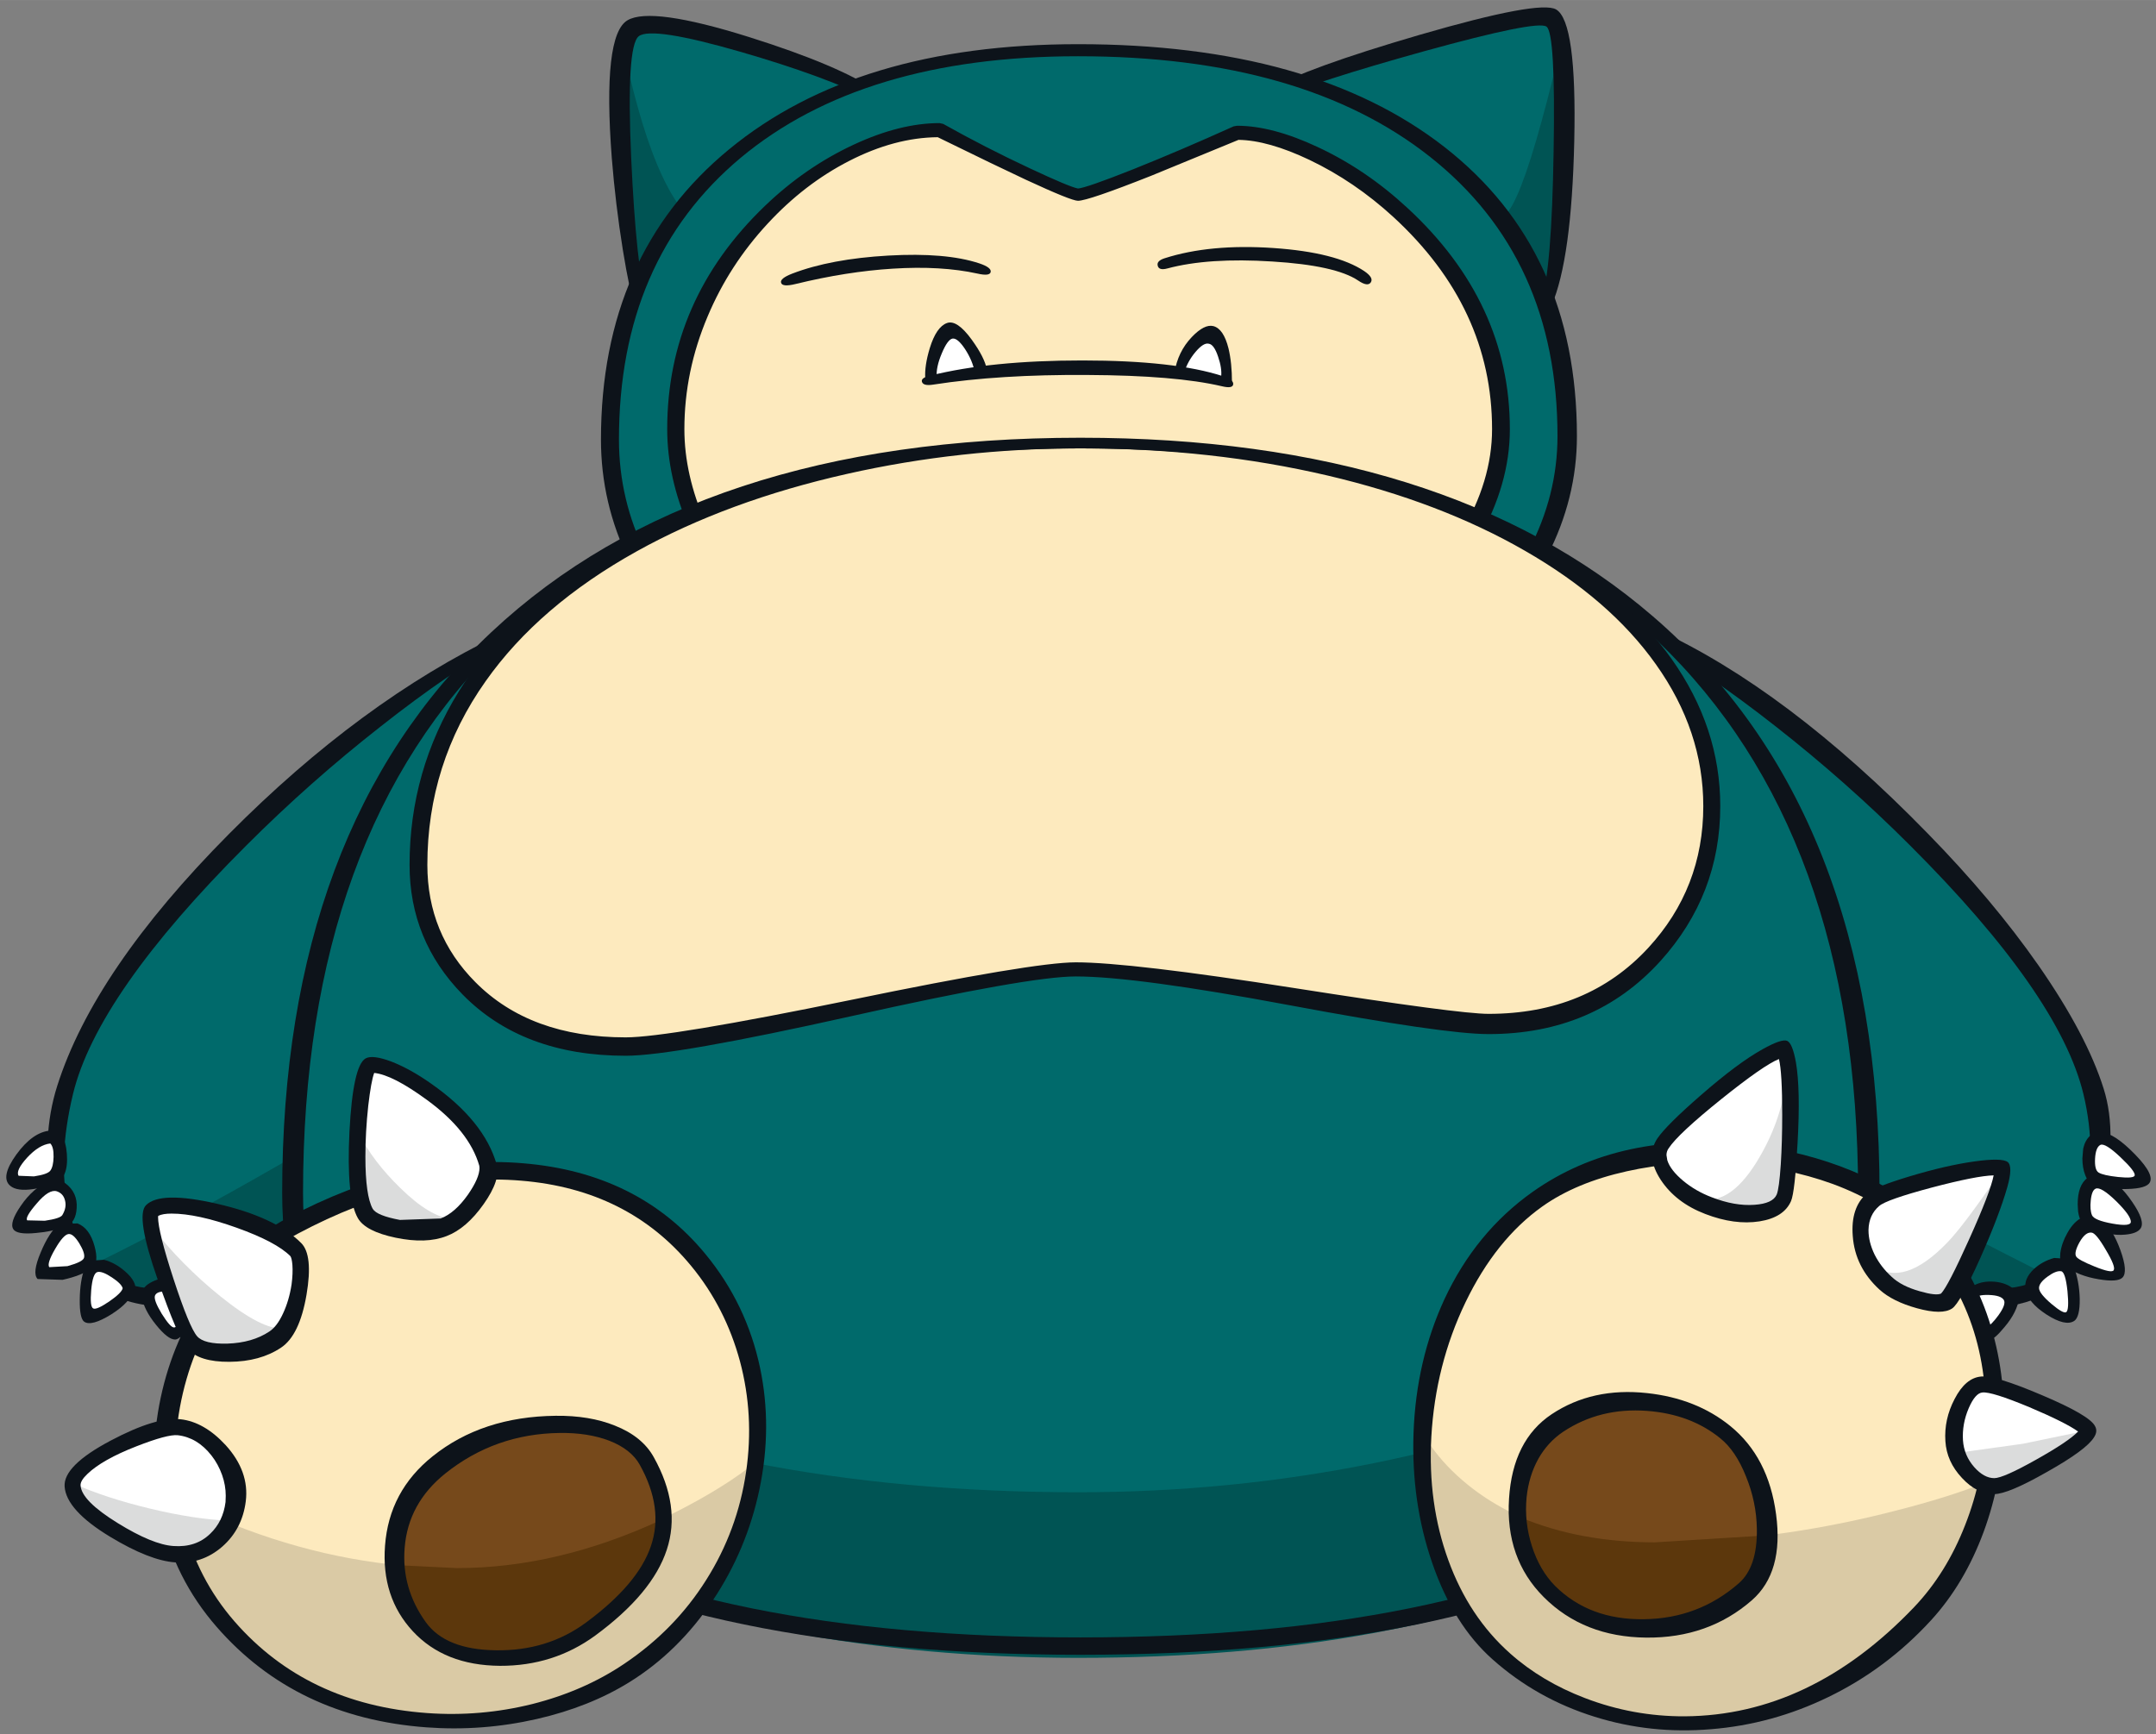 <?xml version='1.0' encoding='utf-8'?>
<svg xmlns="http://www.w3.org/2000/svg" version="1.1" width="527px" height="424px" viewBox="-1.65 -1.9 527.2 424.15"><rect x="-1.65" y="-1.9" width="527.2" height="424.15" fill="#808080" stroke="none"/><g><path fill="#006a6b" d="M206.45 19.0 Q214.85 23.0 208.15 36.25 201.95 48.5 190.05 56.8 L178.75 65.1 Q171.9 70.15 167.75 72.2 155.9 78.05 153.45 66.3 150.15 50.4 149.6 28.7 149.0 4.7 153.45 3.2 157.4 1.9 177.6 8.25 196.05 14.05 206.45 19.0"/><path fill="#006a6b" d="M378.0 2.6 Q381.55 5.7 380.65 31.85 379.85 56.5 376.7 70.05 375.4 75.8 364.15 69.6 354.4 64.3 340.85 52.35 327.95 40.95 320.05 31.15 311.5 20.55 314.9 19.0 323.35 15.0 348.7 8.0 375.65 0.55 378.0 2.6"/><path fill="#005454" d="M150.75 8.9 Q151.9 15.65 154.2 23.95 158.8 40.6 164.5 48.5 L153.45 66.3 Q151.8 55.95 150.6 43.6 148.25 18.95 150.75 8.9"/><path fill="#005454" d="M380.1 8.35 Q382.25 23.4 379.7 48.25 378.4 60.65 376.7 70.05 376.05 67.75 371.15 59.05 L366.35 50.75 Q369.9 47.55 375.35 27.6 378.1 17.65 380.1 8.35"/><path fill="#0d131a" d="M212.95 20.5 Q215.95 22.55 215.3 23.35 214.65 24.1 211.4 22.45 199.9 16.7 179.55 10.8 157.75 4.5 154.55 6.95 151.45 9.35 152.7 36.9 153.9 63.05 156.5 72.8 157.6 76.75 156.35 77.05 155.1 77.3 153.7 73.45 152.35 69.65 150.65 59.2 148.85 48.0 147.95 36.75 145.65 6.65 151.8 3.05 157.6 -0.35 181.5 7.15 203.75 14.15 212.95 20.5"/><path fill="#0d131a" d="M378.85 0.4 Q383.95 3.35 383.3 32.6 382.65 61.45 377.75 72.8 375.15 78.95 374.15 78.35 373.2 77.75 375.2 71.85 377.8 64.1 378.25 35.05 378.75 6.15 376.5 4.6 374.15 3.0 346.5 10.65 319.9 18.05 310.55 22.25 307.0 23.85 306.35 22.85 305.7 21.85 309.05 19.85 317.3 14.85 345.55 6.6 374.8 -1.9 378.85 0.4"/><path fill="#006a6b" d="M344.55 164.05 Q311.4 184.2 261.3 184.2 208.25 184.2 176.85 160.4 162.35 149.4 154.7 134.5 147.15 119.8 147.15 102.85 147.15 55.35 183.65 30.5 214.55 9.5 261.95 9.5 284.9 9.5 305.55 14.7 327.55 20.25 344.0 31.0 381.75 55.7 381.75 100.95 381.75 141.4 344.55 164.05"/><path fill="#fdeabe" d="M365.8 103.05 Q365.8 115.85 357.4 129.2 349.15 142.35 334.6 153.2 319.55 164.4 301.0 170.7 281.05 177.5 260.25 177.5 217.8 177.5 189.2 154.0 176.55 143.65 169.6 130.5 162.7 117.5 162.7 104.35 162.7 70.2 187.75 48.25 197.35 39.8 209.2 34.65 219.45 30.2 227.9 29.5 228.95 29.4 245.75 37.65 L262.35 45.9 280.2 38.55 Q298.6 31.2 301.45 31.2 310.0 31.2 320.75 36.2 332.15 41.45 341.85 50.45 365.8 72.7 365.8 103.05"/><path fill="#ffffff" d="M225.35 90.85 Q225.9 88.0 226.85 85.1 228.75 79.3 230.7 78.9 232.75 78.45 235.55 82.8 237.95 86.5 238.3 88.6 238.5 89.8 231.95 90.45 L225.35 90.85"/><path fill="#ffffff" d="M286.85 89.0 L289.05 84.35 Q291.75 79.75 294.1 80.15 296.5 80.55 297.75 86.05 L298.5 91.5 286.85 89.0"/><path fill="#0d131a" d="M372.2 132.6 Q379.2 119.2 379.2 104.75 379.2 61.15 348.1 36.5 317.0 11.85 261.95 11.85 209.25 11.85 179.45 36.7 149.7 61.6 149.7 105.6 149.7 120.35 156.35 133.7 163.3 147.75 176.75 158.25 207.4 182.3 261.95 182.3 318.4 182.3 350.8 157.55 364.85 146.8 372.2 132.6 M383.95 104.75 Q383.95 120.0 376.65 134.15 368.9 149.1 354.25 160.45 320.5 186.55 261.95 186.55 205.3 186.55 173.45 161.2 159.5 150.1 152.2 135.25 145.3 121.15 145.3 105.6 145.3 60.4 176.65 34.6 207.85 8.9 261.95 8.9 319.25 8.9 351.5 34.0 383.95 59.3 383.95 104.75"/><path fill="#0d131a" d="M367.55 103.05 Q367.55 116.55 359.8 130.1 352.05 143.65 338.1 154.5 323.5 165.85 304.7 172.2 284.45 179.0 261.95 179.0 212.35 179.0 184.25 152.05 172.9 141.15 166.9 127.3 161.5 114.9 161.5 103.05 161.5 71.4 185.4 48.45 195.3 38.95 207.15 33.45 218.45 28.2 228.1 28.2 L229.0 28.4 Q239.15 34.1 250.15 39.25 259.85 43.8 261.95 44.2 263.95 44.05 275.3 39.55 287.05 34.85 300.0 29.0 L300.85 28.85 Q309.45 28.85 320.55 34.05 332.35 39.55 342.45 48.9 367.55 72.05 367.55 103.05 M355.55 128.55 Q363.2 115.7 363.2 103.05 363.2 73.35 339.05 51.15 329.55 42.45 318.55 37.2 308.45 32.4 301.2 32.3 L279.8 41.1 Q264.4 47.2 261.95 47.2 260.3 47.2 249.2 42.05 242.55 38.95 227.65 31.65 217.1 31.75 206.0 37.45 195.05 43.05 186.05 52.8 176.65 62.95 171.4 75.45 165.7 88.9 165.7 103.05 165.7 114.2 170.85 125.95 176.65 139.0 187.5 149.25 214.45 174.7 261.95 174.7 282.95 174.7 302.2 168.25 320.15 162.3 334.3 151.55 347.9 141.25 355.55 128.55"/><path fill="#0d131a" d="M192.9 67.55 Q189.65 68.35 189.35 67.25 189.0 66.2 192.1 65.0 201.5 61.4 215.55 60.6 229.65 59.8 237.8 62.5 240.8 63.5 240.6 64.6 240.4 65.7 237.35 65.0 228.45 63.05 216.65 63.8 205.4 64.5 192.9 67.55"/><path fill="#0d131a" d="M331.95 64.4 Q334.3 66.0 333.55 67.15 332.8 68.3 330.45 66.7 324.95 63.0 309.45 62.05 293.9 61.05 283.8 63.75 281.75 64.3 281.45 63.1 281.1 61.9 283.15 61.25 294.25 57.7 309.7 58.75 325.05 59.8 331.95 64.4"/><path fill="#0d131a" d="M297.4 90.1 Q300.05 90.95 299.9 92.1 299.75 93.2 297.1 92.55 285.8 89.9 264.25 89.8 242.75 89.65 226.6 92.15 224.15 92.55 223.8 91.5 223.45 90.5 225.85 89.95 240.65 86.25 263.0 86.25 285.6 86.25 297.4 90.1"/><path fill="#0d131a" d="M231.25 80.9 Q230.05 81.15 228.65 84.5 227.2 87.9 227.4 90.4 224.65 91.8 224.6 90.6 224.4 87.55 225.7 83.25 227.3 78.05 229.9 77.1 232.35 76.2 235.95 81.15 239.1 85.5 239.65 88.4 239.8 89.25 238.35 89.65 236.85 90.0 236.7 89.15 236.2 86.35 234.35 83.5 232.5 80.7 231.25 80.9"/><path fill="#0d131a" d="M295.05 77.85 Q297.55 78.5 298.75 83.3 299.6 86.85 299.6 91.65 L298.25 91.7 Q296.9 90.95 296.95 90.25 297.2 88.2 296.2 85.3 295.2 82.3 293.9 82.15 292.65 81.85 290.7 84.15 288.75 86.45 287.9 89.25 287.65 90.1 286.5 90.1 285.4 90.1 285.55 89.2 286.35 84.15 289.75 80.55 292.85 77.3 295.05 77.85"/><path fill="#006a6b" d="M118.65 154.85 L137.6 269.2 Q130.8 275.05 111.35 286.65 90.0 299.35 75.65 305.35 55.85 313.6 41.95 315.25 23.15 317.45 17.75 307.05 7.05 286.45 14.9 263.45 21.8 243.05 45.25 215.9 59.95 198.9 83.05 180.45 100.8 166.25 118.65 154.85"/><path fill="#006a6b" d="M438.25 178.35 Q463.45 198.2 478.35 215.9 501.65 243.6 509.05 261.2 519.8 286.8 506.25 305.7 496.5 319.35 472.65 313.7 464.65 311.8 454.6 307.6 L441.65 301.9 Q433.1 298.35 415.4 287.9 398.7 278.05 385.45 269.05 L401.9 152.85 Q418.55 162.8 438.25 178.35"/><path fill="#005454" d="M137.2 238.05 Q139.75 241.6 140.85 248.6 142.05 255.9 140.85 262.1 139.5 269.3 135.3 272.1 73.15 313.35 47.25 314.8 30.95 315.7 24.75 311.45 22.8 310.15 22.05 308.45 L21.75 307.05 Q42.6 296.8 66.75 282.9 115.1 255.15 131.85 237.1 134.5 234.25 137.2 238.05"/><path fill="#005454" d="M380.8 241.5 Q383.35 239.55 389.3 245.35 402.2 258.0 452.65 285.6 477.85 299.45 500.5 310.7 495.3 314.05 486.85 314.4 475.2 314.9 458.85 309.55 443.1 304.35 416.85 289.1 397.7 277.95 388.5 271.3 385.5 269.15 382.75 262.4 380.1 255.95 379.4 249.85 378.65 243.2 380.8 241.5"/><path fill="#0d131a" d="M401.5 154.55 Q393.65 150.15 394.4 149.2 395.15 148.25 403.4 152.0 435.25 166.55 469.7 201.9 485.65 218.2 496.85 234.25 508.6 251.15 512.75 264.35 516.35 275.75 512.2 292.15 508.0 308.8 499.8 313.9 488.75 320.7 468.15 316.0 434.85 308.4 385.5 271.4 379.65 267.0 380.7 265.55 381.7 264.05 387.7 268.2 438.2 302.95 469.9 311.0 489.15 315.85 497.75 310.55 504.35 306.5 507.65 293.95 511.3 280.2 507.8 265.65 501.9 241.3 465.4 204.85 449.85 189.3 432.55 175.75 415.5 162.35 401.5 154.55"/><path fill="#0d131a" d="M481.25 312.35 Q483.25 311.35 485.95 311.55 488.55 311.75 490.3 313.0 L491.65 314.1 Q492.2 314.75 492.1 315.45 491.6 319.0 488.55 322.6 486.0 325.7 485.0 325.7 482.6 325.7 480.55 321.2 478.95 317.6 478.95 315.75 478.95 313.55 481.25 312.35"/><path fill="#ffffff" d="M484.7 314.8 Q487.7 314.9 488.35 316.05 488.95 317.1 487.0 319.8 485.15 322.3 484.3 322.45 483.7 322.45 482.35 319.6 480.9 316.65 481.3 315.75 481.7 314.7 484.7 314.8"/><path fill="#0d131a" d="M500.65 305.75 L503.85 305.95 Q505.0 306.55 505.4 307.8 506.8 311.4 506.9 315.75 506.95 320.2 505.55 321.15 503.4 322.55 498.8 319.6 494.15 316.6 493.65 313.35 493.2 310.85 495.65 308.5 497.75 306.55 500.65 305.75"/><path fill="#ffffff" d="M502.35 309.0 Q503.4 309.15 503.9 313.85 504.35 318.45 503.6 319.0 502.9 319.45 500.0 317.0 497.0 314.45 496.95 313.15 496.9 311.85 499.05 310.3 501.1 308.8 502.35 309.0"/><path fill="#0d131a" d="M507.75 295.75 Q510.2 294.8 512.25 296.5 514.95 298.6 516.85 303.85 518.75 309.15 517.35 310.55 516.15 311.75 511.5 310.95 506.6 310.15 503.5 307.8 L502.5 306.9 Q502.1 306.35 502.1 305.5 L502.15 304.55 Q502.5 302.05 503.9 299.6 505.55 296.65 507.75 295.75"/><path fill="#ffffff" d="M509.8 299.55 Q510.9 299.65 513.3 303.8 515.75 307.9 515.2 308.75 514.75 309.55 510.55 307.85 506.45 306.2 506.0 305.35 505.5 304.35 506.85 301.9 508.3 299.35 509.8 299.55"/><path fill="#0d131a" d="M508.8 286.15 Q510.6 284.75 512.95 285.75 516.5 287.3 519.7 292.0 522.95 296.7 521.8 298.5 520.95 299.8 517.95 300.05 514.15 300.4 509.0 298.45 507.0 297.65 506.5 294.4 L506.4 292.6 Q506.4 287.95 508.8 286.15"/><path fill="#ffffff" d="M510.8 288.8 Q512.1 288.25 515.8 291.85 519.4 295.4 519.4 296.9 519.4 298.15 514.9 297.35 510.45 296.55 509.9 295.3 509.35 294.0 509.6 291.65 509.85 289.2 510.8 288.8"/><path fill="#0d131a" d="M507.55 281.4 L507.75 279.0 Q508.2 277.0 509.4 275.9 510.6 274.85 512.2 275.0 515.4 275.25 520.45 280.45 525.55 285.7 523.8 287.6 522.55 288.95 517.2 288.9 L510.55 288.1 Q509.05 287.55 508.25 285.5 507.55 283.7 507.55 281.4"/><path fill="#ffffff" d="M511.95 278.1 Q513.1 277.55 516.85 281.1 520.5 284.55 520.35 285.55 520.2 286.35 516.3 285.95 512.6 285.55 511.5 284.85 510.5 284.2 510.65 281.45 510.8 278.7 511.95 278.1"/><path fill="#0d131a" d="M126.2 151.5 Q127.05 152.0 122.45 154.55 108.45 162.35 91.45 175.75 74.15 189.3 58.6 204.85 22.1 241.3 16.2 265.65 12.4 281.5 15.05 293.4 17.7 305.3 26.2 310.55 34.85 315.85 54.1 311.0 85.75 302.95 136.3 268.2 141.95 264.35 142.95 265.8 143.95 267.3 138.5 271.4 97.2 302.55 64.75 313.0 37.15 321.85 24.2 313.9 14.2 307.75 11.1 291.3 8.3 276.4 12.35 263.65 21.35 235.3 54.35 202.05 86.55 169.6 120.55 153.3 125.35 151.0 126.2 151.5"/><path fill="#0d131a" d="M45.25 311.35 Q47.75 312.65 47.75 315.05 47.75 316.6 45.35 321.0 42.75 325.7 41.15 325.7 39.4 325.7 36.5 322.1 33.5 318.4 33.05 315.25 32.8 313.45 34.5 312.2 36.6 310.75 39.7 310.45 42.95 310.15 45.25 311.35"/><path fill="#ffffff" d="M40.9 322.75 Q40.0 322.75 37.9 319.4 35.85 316.0 36.25 314.95 36.65 314.0 38.45 313.95 L42.15 314.25 Q44.2 314.55 44.55 315.1 44.55 317.3 43.15 320.1 41.8 322.75 40.9 322.75"/><path fill="#0d131a" d="M23.8 306.2 Q26.5 306.9 28.95 309.05 31.85 311.55 31.45 313.85 L30.95 313.5 Q30.45 316.45 25.55 319.55 20.7 322.55 18.95 321.35 17.8 320.55 17.85 315.95 17.9 311.35 19.05 308.2 19.5 306.95 20.6 306.4 L23.8 306.2"/><path fill="#ffffff" d="M22.15 309.2 Q23.3 308.9 25.7 310.5 28.05 312.05 28.35 313.15 28.15 314.25 25.05 316.4 21.95 318.5 21.15 318.1 20.3 317.7 20.65 313.65 21.0 309.55 22.15 309.2"/><path fill="#0d131a" d="M17.3 297.3 Q20.25 298.45 21.45 302.8 22.6 306.95 20.9 308.2 18.4 310.05 13.65 311.1 L7.55 310.9 Q6.15 309.5 8.3 304.4 10.35 299.45 12.8 297.45 L17.3 297.3"/><path fill="#ffffff" d="M15.1 299.9 Q16.25 299.75 17.75 302.2 19.2 304.6 18.9 305.7 18.65 306.7 14.85 307.75 L10.4 308.0 Q9.75 307.15 11.8 303.6 13.85 300.05 15.1 299.9"/><path fill="#0d131a" d="M10.7 286.7 L12.65 286.5 Q13.3 286.7 14.35 287.5 17.35 289.75 17.1 293.55 16.9 297.1 14.45 298.05 11.2 299.3 7.1 299.65 2.45 300.1 1.6 298.7 0.6 297.15 3.4 293.05 6.4 288.6 10.7 286.7"/><path fill="#ffffff" d="M12.25 289.45 Q13.85 290.0 14.25 291.7 14.7 293.4 13.6 295.25 13.1 296.1 9.3 296.65 L5.0 296.55 Q4.4 295.8 7.35 292.4 10.35 288.85 12.25 289.45"/><path fill="#0d131a" d="M2.35 280.45 Q6.35 274.95 10.65 274.6 14.25 274.35 14.7 280.3 15.15 286.25 11.7 287.55 9.05 288.55 6.5 288.9 2.5 289.5 0.85 288.1 -1.65 286.0 2.35 280.45"/><path fill="#ffffff" d="M10.65 277.75 Q11.5 278.6 11.45 281.05 11.4 283.4 10.65 284.4 10.0 285.3 6.65 285.8 L2.9 285.65 Q2.1 284.4 4.95 281.25 7.9 278.05 10.65 277.75"/><path fill="#006a6b" d="M454.05 283.55 Q454.05 347.55 393.35 376.9 344.5 400.5 259.15 400.5 172.2 400.5 121.8 370.7 69.9 340.05 69.9 285.25 69.9 245.45 82.0 212.7 94.25 179.55 118.0 155.95 142.35 131.7 177.35 119.0 213.75 105.8 259.7 105.8 354.6 105.8 405.2 153.75 454.05 200.1 454.05 283.55"/><path fill="#fdeabe" d="M360.25 125.75 Q385.95 137.2 400.15 153.2 416.4 171.55 416.4 194.6 416.4 221.45 398.55 236.15 384.1 248.0 365.2 248.0 356.5 248.0 318.55 241.7 280.55 235.4 262.0 235.4 250.75 235.4 235.75 238.35 227.45 240.0 208.05 244.85 189.65 249.45 179.35 251.35 163.25 254.3 150.2 254.3 124.4 254.3 110.95 236.95 100.9 224.05 100.9 208.45 100.9 184.65 114.05 164.85 126.45 146.2 149.4 132.65 171.45 119.6 200.8 112.65 229.75 105.8 262.0 105.8 284.9 105.8 309.8 110.5 337.95 115.8 360.25 125.75"/><path fill="#005454" d="M436.0 348.8 Q420.5 366.7 393.15 379.35 340.7 403.55 262.0 403.55 224.4 403.55 190.25 397.05 155.4 390.45 129.05 378.0 101.4 364.9 86.5 346.85 70.5 327.55 70.5 304.2 L73.05 306.75 Q76.5 309.95 80.95 313.4 95.25 324.45 114.35 333.65 175.5 363.05 262.0 363.05 336.55 363.05 403.05 334.4 423.85 325.4 441.3 314.65 450.05 309.3 454.65 305.7 452.6 329.65 436.0 348.8"/><path fill="#0d131a" d="M402.95 370.1 Q452.7 341.65 452.7 289.85 452.7 201.8 403.6 154.8 354.5 107.75 262.55 107.75 170.6 107.75 121.55 154.8 72.45 201.8 72.45 289.85 72.45 341.65 122.2 370.1 171.95 398.55 262.55 398.55 353.2 398.55 402.95 370.1 M457.95 289.85 Q457.95 343.45 406.5 373.15 355.1 402.8 262.55 402.8 170.0 402.8 118.7 373.15 67.35 343.45 67.35 289.85 67.35 200.7 118.5 152.7 169.2 105.15 262.55 105.15 351.85 105.15 402.55 148.85 457.95 196.6 457.95 289.85"/><path fill="#0d131a" d="M403.25 160.55 Q392.05 144.75 371.25 132.8 350.5 120.85 323.0 114.4 294.6 107.75 262.55 107.75 233.15 107.75 205.45 114.0 176.35 120.55 154.1 132.9 130.1 146.25 117.1 164.7 102.85 184.85 102.85 209.6 102.85 226.5 114.6 238.3 128.0 251.8 151.35 251.8 161.75 251.8 206.4 242.65 251.0 233.45 261.4 233.45 274.75 233.45 314.9 239.75 355.05 246.05 362.35 246.05 386.5 246.05 401.4 229.9 414.85 215.3 414.85 195.25 414.85 176.85 403.25 160.55 M324.55 112.3 Q352.9 118.8 374.15 130.9 395.55 143.05 407.1 159.25 419.0 176.05 419.0 195.25 419.0 216.9 404.4 233.1 388.2 251.0 362.35 251.0 351.45 251.0 313.75 243.95 276.1 236.9 261.4 236.9 249.95 236.9 206.6 246.6 163.2 256.3 151.35 256.3 126.15 256.3 111.45 241.3 98.5 228.05 98.5 209.6 98.5 186.6 110.6 167.1 122.35 148.15 144.4 134.25 166.35 120.45 196.25 113.1 226.8 105.6 262.55 105.6 295.5 105.6 324.55 112.3"/><path fill="#fdeabe" d="M43.7 378.95 Q38.95 368.1 38.95 357.5 38.95 323.5 62.1 303.7 84.3 284.7 120.4 284.7 148.4 284.7 166.75 305.65 174.75 314.75 179.15 326.3 183.45 337.55 183.45 348.9 183.45 360.6 178.95 372.5 174.15 385.3 165.25 395.35 143.9 419.45 108.35 419.45 77.85 419.45 57.45 398.9 48.6 390.05 43.7 378.95"/><path fill="#fdeabe" d="M413.95 280.1 Q445.55 280.1 464.95 296.3 485.6 313.6 485.6 344.35 485.6 357.45 480.15 370.8 474.65 384.35 464.75 395.2 442.05 420.0 409.35 420.0 380.6 420.0 362.15 399.15 354.25 390.15 349.9 378.8 345.7 367.85 345.7 356.95 345.7 320.3 366.65 299.2 385.55 280.1 413.95 280.1"/><path fill="#dacaa5" d="M43.7 365.65 Q50.6 369.2 58.55 372.15 83.9 381.6 110.05 381.6 136.2 381.6 162.6 368.4 175.8 361.8 183.75 355.2 183.75 363.15 179.3 373.45 174.3 385.0 165.6 394.65 143.15 419.45 108.35 419.45 74.7 419.45 53.8 394.7 46.4 386.0 42.0 375.65 38.4 367.3 38.4 362.7 L43.7 365.65"/><path fill="#dacaa5" d="M345.55 347.2 L348.15 351.6 Q351.85 356.85 357.3 361.25 374.75 375.3 403.05 375.3 431.35 375.3 460.75 367.85 475.45 364.15 484.45 360.4 484.45 368.5 478.85 378.65 473.05 389.15 463.25 398.15 439.45 420.0 409.35 420.0 374.6 420.0 358.2 395.35 345.55 376.45 345.55 347.2"/><path fill="#0d131a" d="M446.5 287.65 Q434.95 283.45 421.45 282.65 408.2 281.85 396.15 284.55 383.75 287.3 375.5 293.15 364.1 301.25 356.7 316.6 349.35 331.9 348.35 349.5 347.45 365.75 352.5 379.65 357.55 393.55 367.65 402.5 375.35 409.35 385.95 413.4 397.7 417.9 410.3 417.85 441.1 417.65 466.4 391.15 474.25 382.9 478.85 371.15 483.45 359.5 483.9 346.8 484.85 318.25 466.45 299.85 458.8 292.2 446.5 287.65 M451.2 284.45 Q462.8 289.2 469.5 295.9 479.3 305.7 484.15 319.35 488.65 332.05 488.35 346.35 488.05 360.1 483.4 372.75 478.7 385.45 470.55 394.35 459.65 406.25 445.4 413.15 431.7 419.8 416.75 421.0 401.95 422.25 388.25 417.95 374.15 413.55 363.35 403.95 353.75 395.45 348.55 380.3 343.4 365.35 344.0 348.5 344.65 330.8 351.55 315.85 359.2 299.45 373.1 289.6 394.35 274.55 425.95 278.1 439.45 279.6 451.2 284.45"/><path fill="#0d131a" d="M37.65 368.85 Q34.5 354.75 37.65 339.9 40.7 325.6 48.8 314.0 57.05 302.15 68.5 296.05 98.2 280.2 126.35 282.6 154.5 284.95 170.85 304.8 180.9 317.0 184.2 332.6 187.25 347.1 184.05 362.35 180.95 377.1 172.65 389.5 164.2 402.1 152.25 409.5 142.5 415.55 129.65 418.5 116.3 421.55 102.65 420.55 70.7 418.2 51.35 396.0 41.05 384.2 37.65 368.85 M71.2 299.8 Q60.25 305.65 52.6 316.9 44.95 328.15 42.35 342.25 39.7 356.85 43.2 370.55 46.65 384.25 55.7 394.65 73.35 414.9 102.75 417.05 115.8 418.0 128.5 414.85 141.15 411.65 151.0 405.0 163.35 396.7 171.0 384.55 178.7 372.4 180.8 358.0 182.8 344.2 179.3 331.05 175.75 317.9 167.4 307.75 152.0 289.0 125.8 286.85 99.6 284.65 71.2 299.8"/><path fill="#ffffff" d="M89.2 258.35 Q92.45 257.8 102.75 265.15 114.05 273.25 116.75 280.5 118.5 285.25 113.3 291.8 109.05 297.15 105.3 298.85 101.8 300.45 96.0 299.75 89.0 298.95 86.95 294.65 84.8 290.15 86.15 274.2 87.5 258.6 89.2 258.35"/><path fill="#dbdcdc" d="M86.1 275.35 Q89.65 282.25 96.25 288.65 103.5 295.75 108.7 296.15 L109.05 296.2 Q106.8 298.15 105.3 298.85 101.8 300.45 96.0 299.75 89.0 298.95 86.95 294.65 85.9 292.45 85.7 286.8 85.55 281.8 86.1 275.35"/><path fill="#ffffff" d="M35.7 293.85 Q40.9 291.95 54.8 296.3 68.35 300.55 70.5 304.2 72.3 307.3 70.45 314.75 68.85 321.15 66.65 324.45 64.85 327.2 56.8 328.5 48.5 329.85 46.05 327.15 43.3 324.05 38.55 309.45 33.7 294.6 35.7 293.85"/><path fill="#dbdcdc" d="M52.2 315.1 Q62.5 323.4 67.55 322.95 L66.65 324.45 Q64.85 327.2 56.8 328.5 48.5 329.85 46.05 327.15 44.05 324.9 40.35 314.65 36.65 304.5 35.5 298.2 42.85 307.55 52.2 315.1"/><path fill="#ffffff" d="M16.2 360.4 Q16.2 359.7 18.2 357.5 20.5 354.95 23.55 352.75 32.2 346.4 40.3 347.4 48.55 348.4 52.65 355.55 55.65 360.9 55.2 365.75 54.75 370.55 52.3 374.1 48.7 379.25 42.2 378.75 35.3 378.2 25.45 370.7 16.2 363.65 16.2 360.4"/><path fill="#dbdcdc" d="M26.15 371.2 Q17.35 364.7 16.35 360.95 24.4 364.5 35.05 367.05 45.85 369.65 54.3 370.0 53.0 373.95 50.45 376.2 47.15 379.15 42.2 378.75 35.6 378.25 26.15 371.2"/><path fill="#76491b" d="M99.25 392.5 Q96.5 387.0 95.95 381.0 94.55 366.1 106.6 356.35 118.3 346.95 135.4 346.95 141.8 347.0 147.05 348.35 151.85 349.65 153.05 351.2 161.8 362.8 158.95 375.4 156.5 386.15 146.8 394.4 138.05 401.85 125.3 403.9 112.2 406.0 105.45 400.5 101.85 397.6 99.25 392.5"/><path fill="#5c370c" d="M99.25 392.45 Q96.5 386.95 95.9 380.9 L110.05 381.6 Q134.5 381.6 159.75 369.95 159.45 376.35 155.7 383.5 152.05 390.45 146.8 394.9 138.1 402.3 125.3 404.15 112.25 406.0 105.45 400.5 101.85 397.55 99.25 392.45"/><path fill="#76491b" d="M401.15 395.7 Q384.55 397.0 376.65 387.5 368.95 378.25 370.3 364.9 371.45 353.75 376.65 348.55 384.65 340.55 401.4 341.5 408.55 341.9 414.2 344.1 420.05 346.35 422.15 349.7 427.6 358.35 429.2 369.05 431.15 382.1 424.45 387.5 415.7 394.55 401.15 395.7"/><path fill="#ffffff" d="M418.15 265.75 Q431.3 254.25 433.6 255.25 435.9 256.3 435.55 273.2 435.2 289.25 434.0 291.95 433.1 294.1 426.95 294.5 420.55 294.95 416.4 292.75 411.2 289.95 407.4 286.2 402.8 281.75 404.2 279.35 405.75 276.6 418.15 265.75"/><path fill="#dbdcdc" d="M434.0 291.95 Q433.1 294.1 426.95 294.5 420.55 294.95 416.4 292.75 L413.5 291.0 Q420.9 293.5 427.85 282.35 433.8 272.75 435.15 262.15 L435.35 262.0 Q435.85 269.0 435.3 280.0 434.7 290.3 434.0 291.95"/><path fill="#ffffff" d="M455.8 292.35 Q458.3 289.5 472.25 286.2 486.1 282.9 487.5 284.7 488.55 286.0 481.6 300.65 474.8 315.0 473.35 316.05 472.25 316.9 466.15 314.6 460.2 312.3 456.95 309.95 453.85 307.65 453.5 301.4 453.15 295.25 455.8 292.35"/><path fill="#dbdcdc" d="M481.6 300.65 Q474.8 315.0 473.35 316.05 472.25 316.9 466.15 314.6 460.2 312.3 456.95 309.95 455.35 308.8 454.5 306.35 L456.55 307.65 Q463.85 313.0 474.45 302.05 478.55 297.85 487.5 284.7 488.55 286.0 481.6 300.65"/><path fill="#ffffff" d="M478.45 341.8 Q480.85 336.7 483.3 336.7 485.75 336.7 496.75 341.6 508.15 346.7 508.15 348.55 508.15 350.4 498.55 356.1 489.2 361.6 486.35 361.9 483.85 362.2 480.25 357.7 476.7 353.35 476.4 350.05 476.1 346.65 478.45 341.8"/><path fill="#dbdcdc" d="M481.65 359.3 Q479.05 356.65 477.45 353.35 L492.95 351.2 507.95 348.1 508.15 348.55 Q508.15 350.4 498.55 356.1 489.2 361.6 486.35 361.9 484.45 362.1 481.65 359.3"/><path fill="#5c370c" d="M401.15 395.7 Q384.55 397.0 376.65 387.5 370.3 379.95 370.15 369.2 384.75 375.3 403.05 375.3 L429.55 373.65 Q429.8 383.2 424.45 387.5 415.7 394.55 401.15 395.7"/><path fill="#0d131a" d="M378.6 385.95 Q387.0 394.3 400.35 394.1 413.65 393.95 423.55 385.3 428.1 381.3 427.95 372.0 427.85 365.45 425.3 359.2 422.8 352.9 419.0 349.85 411.75 343.95 401.1 343.15 389.55 342.3 380.6 348.25 376.8 350.8 374.5 354.9 372.2 359.05 371.65 364.25 371.05 370.35 372.95 376.25 374.85 382.15 378.6 385.95 M377.8 343.95 Q387.75 337.35 401.1 338.8 413.15 340.1 421.45 346.85 430.8 354.45 432.65 368.45 434.55 382.6 426.75 389.45 416.1 398.75 400.9 398.6 385.6 398.45 375.85 388.7 366.4 379.25 367.35 364.6 368.25 350.3 377.8 343.95"/><path fill="#0d131a" d="M434.15 270.75 Q434.15 260.3 433.35 257.1 429.6 258.6 419.2 266.95 408.7 275.4 406.4 278.9 405.85 279.65 405.85 280.6 L406.05 281.85 Q406.8 284.25 409.9 286.85 412.95 289.4 416.9 290.9 422.55 293.1 427.35 292.75 431.85 292.45 432.8 290.25 433.4 288.8 433.8 282.85 434.15 277.35 434.15 270.75 M429.35 254.7 Q434.0 252.1 435.35 252.65 436.65 253.2 437.5 257.9 438.65 264.55 437.9 277.7 437.25 289.65 436.3 291.85 434.55 295.85 428.6 296.8 422.5 297.75 415.35 295.0 408.15 292.25 404.45 286.65 400.7 280.9 403.6 276.55 405.85 273.25 414.25 265.95 423.3 258.05 429.35 254.7"/><path fill="#0d131a" d="M485.85 285.55 Q481.65 285.65 470.65 288.55 459.6 291.5 457.85 293.05 455.35 295.2 455.25 298.85 L455.25 299.0 Q455.25 301.85 456.75 304.95 458.3 308.0 460.95 310.4 463.35 312.65 467.8 313.9 471.8 315.05 473.0 314.45 474.7 312.65 479.85 301.2 485.1 289.55 485.85 285.55 M454.8 290.0 Q456.65 288.4 465.45 285.75 474.3 283.1 481.1 282.15 487.9 281.2 489.3 282.3 490.6 283.4 489.2 288.4 487.25 295.25 482.55 305.85 477.6 316.85 475.7 318.1 473.25 319.75 467.1 318.05 461.15 316.4 457.95 313.5 451.95 308.0 451.4 300.4 450.85 293.45 454.8 290.0"/><path fill="#0d131a" d="M483.1 338.65 Q481.35 338.8 479.75 342.5 478.1 346.35 478.35 350.35 478.6 354.05 481.1 356.9 483.5 359.6 486.0 359.6 488.2 359.6 496.2 355.1 504.15 350.65 506.5 348.2 503.45 346.0 494.6 342.25 485.35 338.4 483.1 338.65 M476.3 340.25 Q478.95 335.1 482.75 334.75 486.15 334.4 497.65 339.3 509.35 344.25 510.65 346.9 511.35 348.15 510.4 349.6 508.55 352.65 498.95 358.05 489.4 363.5 486.0 363.5 481.75 363.5 478.1 359.55 474.35 355.55 474.05 350.55 473.7 345.2 476.3 340.25"/><path fill="#0d131a" d="M107.25 358.45 Q98.15 365.75 97.3 376.65 96.5 386.5 102.45 394.8 107.3 401.55 119.6 401.7 132.15 401.9 141.6 394.95 154.35 385.55 157.5 376.25 160.7 366.95 154.8 356.35 152.7 352.55 147.35 350.45 142.1 348.45 135.2 348.55 119.4 348.75 107.25 358.45 M92.5 376.1 Q93.5 362.75 104.15 354.25 116.25 344.55 134.2 344.35 142.5 344.25 148.7 346.75 155.4 349.4 158.2 354.45 164.9 366.45 161.4 377.1 157.9 387.8 143.9 398.1 133.7 405.55 120.6 405.5 107.05 405.4 99.3 397.05 91.55 388.7 92.5 376.1"/><path fill="#0d131a" d="M89.85 260.5 Q89.1 262.5 88.4 268.5 87.7 274.95 87.7 281.0 87.7 290.5 89.5 293.75 90.5 295.4 96.15 296.45 L106.1 296.1 Q109.6 294.75 112.75 290.3 115.6 286.2 115.6 283.75 L115.55 283.2 Q113.1 274.65 102.75 267.1 94.35 260.95 89.85 260.5 M87.75 256.95 Q89.45 256.0 94.0 257.7 98.65 259.5 103.75 263.1 116.75 272.2 119.8 282.9 120.85 286.6 116.6 292.6 112.4 298.55 107.55 300.4 102.55 302.35 95.1 300.8 87.7 299.25 85.85 296.0 83.0 291.0 83.8 274.85 84.65 258.7 87.75 256.95"/><path fill="#0d131a" d="M34.05 292.85 Q37.55 289.3 51.45 292.5 65.65 295.75 72.0 302.1 74.95 305.05 73.3 314.75 71.6 324.7 67.05 327.7 61.95 331.1 54.45 331.15 47.05 331.2 44.2 327.95 41.85 325.25 36.9 311.0 31.45 295.45 34.05 292.85 M40.3 294.9 Q38.15 294.9 37.05 295.45 L37.0 295.75 Q37.0 299.3 40.8 310.95 44.65 322.7 46.55 324.9 48.25 326.85 53.95 326.7 60.05 326.5 64.2 323.75 66.1 322.5 67.55 319.35 69.05 316.15 69.65 312.2 70.0 309.55 69.85 307.45 69.7 305.75 69.35 305.3 65.85 301.8 56.2 298.35 46.55 294.9 40.3 294.9"/><path fill="#0d131a" d="M31.75 351.8 Q23.4 355.05 19.75 358.55 17.95 360.25 18.05 361.4 18.3 365.15 27.15 370.6 35.65 375.85 40.75 376.2 46.25 376.6 49.75 373.2 52.9 370.2 53.5 365.45 L53.55 363.9 Q53.55 361.35 52.65 358.8 51.7 356.15 50.05 354.05 46.6 349.65 41.8 349.1 39.3 348.85 31.75 351.8 M25.3 373.95 Q14.55 367.45 14.15 361.65 13.8 356.55 25.45 350.4 36.5 344.55 42.5 345.2 48.3 345.85 53.55 351.55 59.35 357.95 58.45 365.25 57.6 372.05 52.7 376.35 47.7 380.7 41.15 380.2 34.9 379.75 25.3 373.95"/></g></svg>
